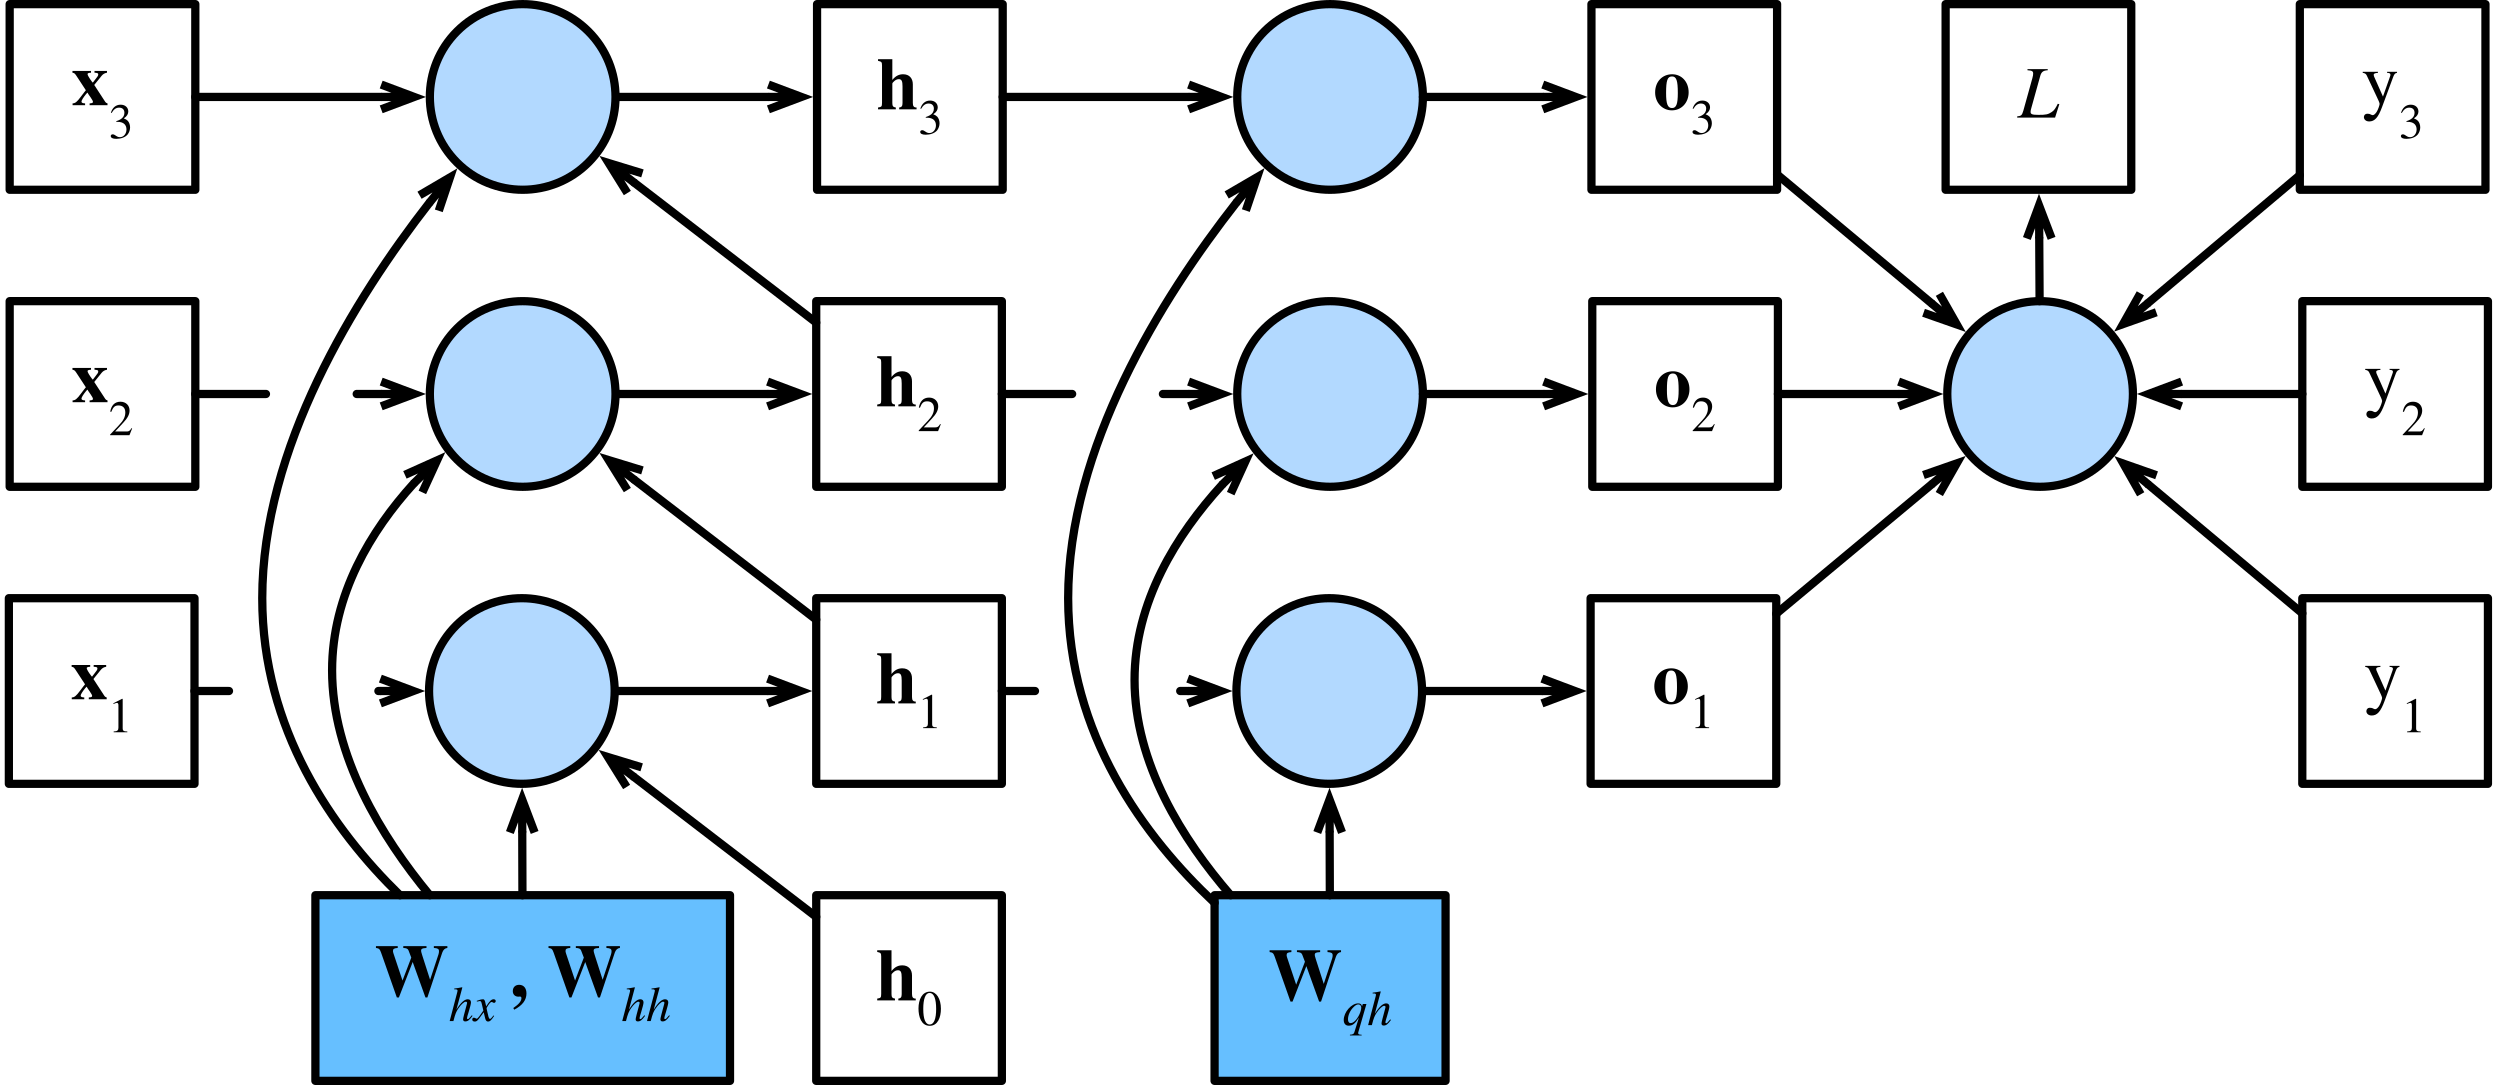 <?xml version="1.0" encoding="UTF-8"?>
<svg xmlns="http://www.w3.org/2000/svg" xmlns:xlink="http://www.w3.org/1999/xlink" width="303pt" height="132pt" viewBox="0 0 303 132" version="1.1" style="background-color:white">
<rect x="0" y="0" width="303" height="132" fill="#808080" stroke="none"/>
<rect width="303pt" height="132pt" fill="white"/>

<defs>
<g>
<symbol overflow="visible" id="glyph0-0">
<path style="stroke:none;" d=""/>
</symbol>
<symbol overflow="visible" id="glyph0-1">
<path style="stroke:none;" d="M 4.359 0 L 4.359 -0.219 C 4.219 -0.266 4.156 -0.297 4.094 -0.391 L 2.75 -2.453 L 3.656 -3.578 C 3.828 -3.781 4.016 -3.891 4.297 -3.938 L 4.297 -4.156 L 2.781 -4.156 L 2.781 -3.938 L 2.969 -3.922 C 3.172 -3.891 3.234 -3.859 3.234 -3.719 C 3.234 -3.578 3.141 -3.453 2.891 -3.141 L 2.578 -2.734 C 2.531 -2.781 2.5 -2.828 2.453 -2.875 C 2.156 -3.266 1.938 -3.641 1.938 -3.766 C 1.938 -3.875 2.062 -3.922 2.359 -3.938 L 2.359 -4.156 L 0.109 -4.156 L 0.109 -3.938 C 0.344 -3.891 0.391 -3.859 0.578 -3.578 L 1.734 -1.812 C 1.594 -1.641 1.672 -1.734 1.531 -1.562 L 1.141 -1.047 C 0.641 -0.375 0.453 -0.234 0.125 -0.219 L 0.125 0 L 1.641 0 L 1.641 -0.219 C 1.328 -0.234 1.203 -0.297 1.203 -0.438 C 1.203 -0.578 1.422 -0.938 1.766 -1.359 C 1.828 -1.422 1.875 -1.484 1.922 -1.531 C 2.031 -1.344 2.156 -1.156 2.297 -0.969 C 2.516 -0.656 2.594 -0.5 2.594 -0.391 C 2.594 -0.281 2.469 -0.234 2.188 -0.219 L 2.188 0 Z M 4.359 0 "/>
</symbol>
<symbol overflow="visible" id="glyph0-2">
<path style="stroke:none;" d="M 4.812 0 L 4.812 -0.219 C 4.484 -0.219 4.359 -0.375 4.359 -0.781 L 4.359 -3.031 C 4.359 -3.75 3.938 -4.25 3.188 -4.25 C 2.719 -4.25 2.312 -4.094 1.875 -3.562 L 1.875 -6.078 L 0.141 -6.078 L 0.141 -5.875 C 0.547 -5.781 0.625 -5.75 0.625 -5.312 L 0.625 -0.797 C 0.625 -0.297 0.547 -0.297 0.141 -0.219 L 0.141 0 L 2.297 0 L 2.297 -0.219 C 1.969 -0.266 1.875 -0.391 1.875 -0.766 L 1.875 -3.125 C 1.875 -3.172 1.938 -3.266 2.031 -3.344 C 2.219 -3.547 2.438 -3.656 2.656 -3.656 C 3 -3.656 3.109 -3.422 3.109 -2.781 L 3.109 -0.766 C 3.109 -0.391 3 -0.25 2.703 -0.219 L 2.703 0 Z M 4.812 0 "/>
</symbol>
<symbol overflow="visible" id="glyph0-3">
<path style="stroke:none;" d="M 4.281 -2.062 C 4.281 -3.344 3.422 -4.25 2.281 -4.25 C 1.094 -4.25 0.219 -3.359 0.219 -2.047 C 0.219 -0.781 1.125 0.125 2.25 0.125 C 3.406 0.125 4.281 -0.797 4.281 -2.062 Z M 2.969 -1.969 C 2.969 -0.625 2.781 -0.156 2.266 -0.156 C 1.734 -0.156 1.547 -0.656 1.547 -1.969 C 1.547 -3.5 1.703 -3.984 2.266 -3.984 C 2.797 -3.984 2.969 -3.5 2.969 -1.969 Z M 2.969 -1.969 "/>
</symbol>
<symbol overflow="visible" id="glyph0-4">
<path style="stroke:none;" d="M 8.828 -6.078 L 7.188 -6.078 L 7.188 -5.859 C 7.672 -5.828 7.812 -5.734 7.812 -5.469 C 7.812 -5.344 7.797 -5.219 7.75 -5.078 L 6.734 -2 L 5.766 -5.016 C 5.672 -5.328 5.641 -5.438 5.641 -5.531 C 5.641 -5.734 5.781 -5.828 6.172 -5.844 L 6.297 -5.859 L 6.297 -6.078 L 3.484 -6.078 L 3.484 -5.859 C 3.859 -5.844 4.047 -5.766 4.125 -5.547 L 4.453 -4.688 L 3.391 -1.906 L 2.297 -5.188 C 2.25 -5.344 2.234 -5.406 2.234 -5.484 C 2.234 -5.734 2.344 -5.828 2.812 -5.859 L 2.812 -6.078 L 0.172 -6.078 L 0.172 -5.859 C 0.547 -5.812 0.641 -5.719 0.797 -5.281 L 2.703 0.141 L 2.953 0.141 L 4.625 -4.156 L 6.172 0.141 L 6.406 0.141 L 8.203 -5.281 C 8.328 -5.641 8.531 -5.828 8.828 -5.859 Z M 8.828 -6.078 "/>
</symbol>
<symbol overflow="visible" id="glyph0-5">
<path style="stroke:none;" d="M 0.516 1.625 C 1.562 1.078 2 0.422 2 -0.344 C 2 -0.984 1.672 -1.391 1.109 -1.391 C 0.656 -1.391 0.344 -1.094 0.344 -0.625 C 0.344 -0.219 0.625 0.047 1.016 0.047 C 1.094 0.047 1.156 0.031 1.219 0.031 C 1.328 0.031 1.391 0.109 1.391 0.219 C 1.391 0.578 1.094 0.953 0.406 1.422 Z M 0.516 1.625 "/>
</symbol>
<symbol overflow="visible" id="glyph0-6">
<path style="stroke:none;" d=""/>
</symbol>
<symbol overflow="visible" id="glyph1-0">
<path style="stroke:none;" d=""/>
</symbol>
<symbol overflow="visible" id="glyph1-1">
<path style="stroke:none;" d="M 2.359 0 L 2.359 -0.094 C 1.906 -0.094 1.797 -0.203 1.797 -0.453 L 1.797 -4.031 L 1.734 -4.062 L 0.672 -3.516 L 0.672 -3.422 L 0.828 -3.484 C 0.938 -3.531 1.031 -3.562 1.094 -3.562 C 1.219 -3.562 1.281 -3.469 1.281 -3.266 L 1.281 -0.562 C 1.281 -0.234 1.156 -0.109 0.703 -0.094 L 0.703 0 Z M 2.359 0 "/>
</symbol>
<symbol overflow="visible" id="glyph1-2">
<path style="stroke:none;" d="M 2.844 -0.828 L 2.766 -0.859 C 2.562 -0.516 2.438 -0.453 2.188 -0.453 L 0.781 -0.453 L 1.766 -1.516 C 2.297 -2.078 2.531 -2.531 2.531 -3 C 2.531 -3.594 2.109 -4.062 1.422 -4.062 C 0.688 -4.062 0.312 -3.562 0.188 -2.859 L 0.312 -2.828 C 0.547 -3.422 0.75 -3.609 1.188 -3.609 C 1.703 -3.609 2.016 -3.312 2.016 -2.766 C 2.016 -2.25 1.812 -1.797 1.234 -1.203 L 0.172 -0.078 L 0.172 0 L 2.516 0 Z M 2.844 -0.828 "/>
</symbol>
<symbol overflow="visible" id="glyph1-3">
<path style="stroke:none;" d="M 0.359 -3.062 C 0.609 -3.5 0.891 -3.703 1.266 -3.703 C 1.656 -3.703 1.906 -3.484 1.906 -3.078 C 1.906 -2.719 1.719 -2.453 1.422 -2.281 C 1.297 -2.203 1.141 -2.141 0.922 -2.062 L 0.922 -1.984 C 1.266 -1.984 1.391 -1.969 1.531 -1.922 C 1.938 -1.797 2.156 -1.5 2.156 -1.047 C 2.156 -0.547 1.812 -0.125 1.375 -0.125 C 1.203 -0.125 1.078 -0.156 0.859 -0.312 C 0.688 -0.438 0.594 -0.469 0.484 -0.469 C 0.359 -0.469 0.25 -0.391 0.25 -0.266 C 0.25 -0.047 0.484 0.078 0.922 0.078 C 1.453 0.078 2.016 -0.094 2.312 -0.469 C 2.484 -0.703 2.594 -1 2.594 -1.312 C 2.594 -1.625 2.484 -1.906 2.328 -2.094 C 2.203 -2.219 2.094 -2.297 1.828 -2.406 C 2.219 -2.641 2.375 -2.953 2.375 -3.234 C 2.375 -3.719 2 -4.062 1.453 -4.062 C 0.828 -4.062 0.438 -3.656 0.266 -3.078 Z M 0.359 -3.062 "/>
</symbol>
<symbol overflow="visible" id="glyph1-4">
<path style="stroke:none;" d="M 2.859 -1.984 C 2.859 -3.203 2.312 -4.062 1.531 -4.062 C 0.562 -4.062 0.141 -3.078 0.141 -2.016 C 0.141 -1.031 0.469 0.078 1.5 0.078 C 2.484 0.078 2.859 -0.953 2.859 -1.984 Z M 2.281 -1.953 C 2.281 -0.766 2.016 -0.078 1.5 -0.078 C 0.984 -0.078 0.719 -0.75 0.719 -1.969 C 0.719 -3.188 0.984 -3.906 1.484 -3.906 C 2.016 -3.906 2.281 -3.203 2.281 -1.953 Z M 2.281 -1.953 "/>
</symbol>
<symbol overflow="visible" id="glyph2-0">
<path style="stroke:none;" d=""/>
</symbol>
<symbol overflow="visible" id="glyph2-1">
<path style="stroke:none;" d="M 4.281 -4.047 L 3.078 -4.047 L 3.078 -3.922 C 3.359 -3.922 3.484 -3.844 3.484 -3.703 C 3.484 -3.656 3.484 -3.594 3.453 -3.531 L 2.578 -1.047 L 1.578 -3.297 C 1.516 -3.422 1.453 -3.578 1.453 -3.672 C 1.453 -3.828 1.578 -3.891 1.969 -3.922 L 1.969 -4.047 L 0.125 -4.047 L 0.125 -3.922 C 0.359 -3.891 0.516 -3.812 0.609 -3.609 L 1.797 -1.078 C 1.969 -0.719 2.172 -0.297 2.172 -0.156 C 2.172 -0.016 1.984 0.547 1.812 0.812 C 1.672 1.031 1.484 1.203 1.359 1.203 C 1.312 1.203 1.219 1.203 1.125 1.141 C 0.969 1.047 0.812 1.031 0.656 1.031 C 0.438 1.031 0.266 1.219 0.266 1.438 C 0.266 1.734 0.516 1.969 0.906 1.969 C 1.578 1.969 2 1.5 2.469 0.219 L 3.828 -3.453 C 3.953 -3.781 4.062 -3.891 4.281 -3.922 Z M 4.281 -4.047 "/>
</symbol>
<symbol overflow="visible" id="glyph3-0">
<path style="stroke:none;" d=""/>
</symbol>
<symbol overflow="visible" id="glyph3-1">
<path style="stroke:none;" d="M 2.906 -2.562 L 2.469 -2.562 L 2.375 -2.281 C 2.312 -2.547 2.156 -2.641 1.906 -2.641 C 1.094 -2.641 0.156 -1.578 0.156 -0.625 C 0.156 -0.203 0.375 0.062 0.75 0.062 C 1.219 0.062 1.516 -0.156 2 -0.922 L 1.453 0.828 C 1.391 1.047 1.297 1.141 0.906 1.156 L 0.906 1.25 L 2.328 1.25 L 2.328 1.156 L 2.25 1.156 C 2.016 1.156 1.906 1.094 1.906 0.969 C 1.906 0.953 1.906 0.938 1.906 0.906 Z M 2.281 -2.156 C 2.281 -1.656 1.891 -0.828 1.469 -0.469 C 1.312 -0.328 1.141 -0.25 0.984 -0.25 C 0.766 -0.25 0.672 -0.438 0.672 -0.719 C 0.672 -1.219 0.953 -1.828 1.375 -2.219 C 1.562 -2.406 1.75 -2.516 1.922 -2.516 C 2.125 -2.516 2.281 -2.359 2.281 -2.156 Z M 2.281 -2.156 "/>
</symbol>
<symbol overflow="visible" id="glyph3-2">
<path style="stroke:none;" d="M 2.797 -0.703 C 2.469 -0.297 2.391 -0.234 2.297 -0.234 C 2.25 -0.234 2.203 -0.281 2.203 -0.344 C 2.203 -0.406 2.297 -0.781 2.406 -1.094 C 2.578 -1.656 2.688 -2.094 2.688 -2.25 C 2.688 -2.469 2.578 -2.641 2.297 -2.641 C 1.922 -2.641 1.453 -2.25 0.922 -1.375 L 1.641 -4.062 L 1.609 -4.094 C 1.25 -4.016 1.016 -3.984 0.656 -3.938 L 0.656 -3.844 L 0.828 -3.844 C 0.938 -3.844 1.062 -3.797 1.062 -3.703 C 1.062 -3.609 1.031 -3.516 0.984 -3.328 L 0.109 0 L 0.562 0 C 0.797 -0.922 0.906 -1.141 1.141 -1.5 C 1.453 -1.969 1.844 -2.344 2.047 -2.344 C 2.188 -2.344 2.219 -2.281 2.219 -2.188 C 2.219 -2.172 2.203 -2.094 2.172 -1.984 L 1.844 -0.75 C 1.766 -0.453 1.734 -0.266 1.734 -0.203 C 1.734 -0.047 1.828 0.047 1.984 0.047 C 2.297 0.047 2.5 -0.109 2.875 -0.625 Z M 2.797 -0.703 "/>
</symbol>
<symbol overflow="visible" id="glyph3-3">
<path style="stroke:none;" d="M 1.453 -2.125 C 1.375 -2.531 1.297 -2.641 1.156 -2.641 C 1.016 -2.641 0.812 -2.609 0.453 -2.469 L 0.391 -2.453 L 0.406 -2.359 L 0.516 -2.375 C 0.625 -2.406 0.703 -2.422 0.75 -2.422 C 0.891 -2.422 0.938 -2.375 1.016 -2.016 L 1.188 -1.266 L 0.703 -0.578 C 0.562 -0.391 0.453 -0.281 0.391 -0.281 C 0.359 -0.281 0.297 -0.297 0.234 -0.344 C 0.156 -0.375 0.094 -0.406 0.047 -0.406 C -0.078 -0.406 -0.156 -0.312 -0.156 -0.188 C -0.156 -0.031 -0.047 0.062 0.141 0.062 C 0.328 0.062 0.438 0.016 0.703 -0.344 L 1.234 -1.062 L 1.406 -0.344 C 1.484 -0.047 1.578 0.062 1.766 0.062 C 1.984 0.062 2.141 -0.078 2.5 -0.625 L 2.406 -0.672 C 2.359 -0.609 2.328 -0.578 2.281 -0.5 C 2.141 -0.328 2.078 -0.266 2 -0.266 C 1.906 -0.266 1.859 -0.344 1.812 -0.516 L 1.625 -1.312 C 1.594 -1.453 1.578 -1.547 1.578 -1.578 C 1.844 -2.047 2.062 -2.312 2.172 -2.312 C 2.312 -2.312 2.359 -2.203 2.484 -2.203 C 2.594 -2.203 2.688 -2.297 2.688 -2.422 C 2.688 -2.562 2.578 -2.641 2.438 -2.641 C 2.172 -2.641 1.953 -2.438 1.531 -1.781 Z M 1.453 -2.125 "/>
</symbol>
<symbol overflow="visible" id="glyph4-0">
<path style="stroke:none;" d=""/>
</symbol>
<symbol overflow="visible" id="glyph4-1">
<path style="stroke:none;" d=""/>
</symbol>
<symbol overflow="visible" id="glyph5-0">
<path style="stroke:none;" d=""/>
</symbol>
<symbol overflow="visible" id="glyph5-1">
<path style="stroke:none;" d="M 5.031 -1.625 L 4.844 -1.672 C 4.594 -1.156 4.406 -0.859 4.109 -0.672 C 3.672 -0.375 3.391 -0.328 2.5 -0.328 C 1.75 -0.328 1.547 -0.406 1.547 -0.688 C 1.547 -0.812 1.578 -0.969 1.641 -1.172 L 2.719 -5.047 C 2.859 -5.547 3.094 -5.703 3.625 -5.734 L 3.625 -5.875 L 1.172 -5.875 L 1.172 -5.734 C 1.734 -5.703 1.859 -5.609 1.859 -5.344 C 1.859 -5.219 1.844 -5.031 1.766 -4.781 L 0.672 -0.844 C 0.5 -0.281 0.438 -0.203 -0.078 -0.141 L -0.078 0 L 4.516 0 Z M 5.031 -1.625 "/>
</symbol>
</g>
</defs>
<g id="surface1">
<path style="fill:none;stroke-width:1;stroke-linecap:round;stroke-linejoin:round;stroke:rgb(0%,0%,0%);stroke-opacity:1;stroke-miterlimit:10;" d="M 8.074 246.5 L 30.574 246.5 L 30.574 269 L 8.074 269 Z M 8.074 246.5 " transform="matrix(1,0,0,1,-7,-174)"/>
<g style="fill:rgb(0%,0%,0%);fill-opacity:1;">
  <use xlink:href="#glyph0-1" x="8.572" y="84.75"/>
</g>
<g style="fill:rgb(0%,0%,0%);fill-opacity:1;">
  <use xlink:href="#glyph1-1" x="13.072" y="88.75"/>
</g>
<path style="fill-rule:nonzero;fill:rgb(69.804%,85.098%,100%);fill-opacity:1;stroke-width:1;stroke-linecap:round;stroke-linejoin:round;stroke:rgb(0%,0%,0%);stroke-opacity:1;stroke-miterlimit:10;" d="M 262.215 213.797 C 266.609 218.188 266.609 225.312 262.215 229.703 C 257.82 234.098 250.699 234.098 246.305 229.703 C 241.914 225.312 241.914 218.188 246.305 213.797 C 250.699 209.402 257.82 209.402 262.215 213.797 " transform="matrix(1,0,0,1,-7,-174)"/>
<path style="fill:none;stroke-width:1;stroke-linecap:round;stroke-linejoin:round;stroke:rgb(0%,0%,0%);stroke-opacity:1;stroke-miterlimit:10;" d="M 105.926 246.5 L 128.426 246.5 L 128.426 269 L 105.926 269 Z M 105.926 246.5 " transform="matrix(1,0,0,1,-7,-174)"/>
<g style="fill:rgb(0%,0%,0%);fill-opacity:1;">
  <use xlink:href="#glyph0-2" x="106.176" y="85.25"/>
</g>
<g style="fill:rgb(0%,0%,0%);fill-opacity:1;">
  <use xlink:href="#glyph1-1" x="111.18" y="88.25"/>
</g>
<path style="fill:none;stroke-width:1;stroke-linecap:round;stroke-linejoin:round;stroke:rgb(0%,0%,0%);stroke-opacity:1;stroke-miterlimit:10;" d="M 128.426 257.75 L 132.441 257.75 M 150.043 257.75 L 150.957 257.75 " transform="matrix(1,0,0,1,-7,-174)"/>
<path style="fill:none;stroke-width:1;stroke-linecap:butt;stroke-linejoin:miter;stroke:rgb(0%,0%,0%);stroke-opacity:1;stroke-miterlimit:10;" d="M 154.957 257.75 L 150.957 257.75 M 150.957 256.25 L 154.957 257.75 L 150.957 259.25 " transform="matrix(1,0,0,1,-7,-174)"/>
<path style="fill:none;stroke-width:1;stroke-linecap:round;stroke-linejoin:round;stroke:rgb(0%,0%,0%);stroke-opacity:1;stroke-miterlimit:10;" d="M 128.426 221.75 L 136.945 221.75 M 147.945 221.75 L 151.055 221.75 " transform="matrix(1,0,0,1,-7,-174)"/>
<path style="fill:none;stroke-width:1;stroke-linecap:butt;stroke-linejoin:miter;stroke:rgb(0%,0%,0%);stroke-opacity:1;stroke-miterlimit:10;" d="M 155.055 221.75 L 151.055 221.75 M 151.055 220.25 L 155.055 221.75 L 151.055 223.25 " transform="matrix(1,0,0,1,-7,-174)"/>
<path style="fill:none;stroke-width:1;stroke-linecap:round;stroke-linejoin:round;stroke:rgb(0%,0%,0%);stroke-opacity:1;stroke-miterlimit:10;" d="M 8.172 210.5 L 30.672 210.5 L 30.672 233 L 8.172 233 Z M 8.172 210.5 " transform="matrix(1,0,0,1,-7,-174)"/>
<g style="fill:rgb(0%,0%,0%);fill-opacity:1;">
  <use xlink:href="#glyph0-1" x="8.672" y="48.75"/>
</g>
<g style="fill:rgb(0%,0%,0%);fill-opacity:1;">
  <use xlink:href="#glyph1-2" x="13.172" y="52.75"/>
</g>
<path style="fill:none;stroke-width:1;stroke-linecap:round;stroke-linejoin:round;stroke:rgb(0%,0%,0%);stroke-opacity:1;stroke-miterlimit:10;" d="M 8.172 174.5 L 30.672 174.5 L 30.672 197 L 8.172 197 Z M 8.172 174.5 " transform="matrix(1,0,0,1,-7,-174)"/>
<g style="fill:rgb(0%,0%,0%);fill-opacity:1;">
  <use xlink:href="#glyph0-1" x="8.672" y="12.75"/>
</g>
<g style="fill:rgb(0%,0%,0%);fill-opacity:1;">
  <use xlink:href="#glyph1-3" x="13.172" y="16.75"/>
</g>
<path style="fill:none;stroke-width:1;stroke-linecap:round;stroke-linejoin:round;stroke:rgb(0%,0%,0%);stroke-opacity:1;stroke-miterlimit:10;" d="M 105.926 210.5 L 128.426 210.5 L 128.426 233 L 105.926 233 Z M 105.926 210.5 " transform="matrix(1,0,0,1,-7,-174)"/>
<g style="fill:rgb(0%,0%,0%);fill-opacity:1;">
  <use xlink:href="#glyph0-2" x="106.176" y="49.25"/>
</g>
<g style="fill:rgb(0%,0%,0%);fill-opacity:1;">
  <use xlink:href="#glyph1-2" x="111.18" y="52.25"/>
</g>
<path style="fill:none;stroke-width:1;stroke-linecap:round;stroke-linejoin:round;stroke:rgb(0%,0%,0%);stroke-opacity:1;stroke-miterlimit:10;" d="M 106.027 174.5 L 128.527 174.5 L 128.527 197 L 106.027 197 Z M 106.027 174.5 " transform="matrix(1,0,0,1,-7,-174)"/>
<g style="fill:rgb(0%,0%,0%);fill-opacity:1;">
  <use xlink:href="#glyph0-2" x="106.276" y="13.25"/>
</g>
<g style="fill:rgb(0%,0%,0%);fill-opacity:1;">
  <use xlink:href="#glyph1-3" x="111.28" y="16.25"/>
</g>
<path style="fill:none;stroke-width:1;stroke-linecap:round;stroke-linejoin:round;stroke:rgb(0%,0%,0%);stroke-opacity:1;stroke-miterlimit:10;" d="M 199.781 246.5 L 222.281 246.5 L 222.281 269 L 199.781 269 Z M 199.781 246.5 " transform="matrix(1,0,0,1,-7,-174)"/>
<g style="fill:rgb(0%,0%,0%);fill-opacity:1;">
  <use xlink:href="#glyph0-3" x="200.283" y="85.25"/>
</g>
<g style="fill:rgb(0%,0%,0%);fill-opacity:1;">
  <use xlink:href="#glyph1-1" x="204.783" y="88.25"/>
</g>
<path style="fill:none;stroke-width:1;stroke-linecap:round;stroke-linejoin:round;stroke:rgb(0%,0%,0%);stroke-opacity:1;stroke-miterlimit:10;" d="M 199.984 210.5 L 222.484 210.5 L 222.484 233 L 199.984 233 Z M 199.984 210.5 " transform="matrix(1,0,0,1,-7,-174)"/>
<g style="fill:rgb(0%,0%,0%);fill-opacity:1;">
  <use xlink:href="#glyph0-3" x="200.483" y="49.25"/>
</g>
<g style="fill:rgb(0%,0%,0%);fill-opacity:1;">
  <use xlink:href="#glyph1-2" x="204.983" y="52.25"/>
</g>
<path style="fill:none;stroke-width:1;stroke-linecap:round;stroke-linejoin:round;stroke:rgb(0%,0%,0%);stroke-opacity:1;stroke-miterlimit:10;" d="M 199.883 174.5 L 222.383 174.5 L 222.383 197 L 199.883 197 Z M 199.883 174.5 " transform="matrix(1,0,0,1,-7,-174)"/>
<g style="fill:rgb(0%,0%,0%);fill-opacity:1;">
  <use xlink:href="#glyph0-3" x="200.383" y="13.25"/>
</g>
<g style="fill:rgb(0%,0%,0%);fill-opacity:1;">
  <use xlink:href="#glyph1-3" x="204.883" y="16.25"/>
</g>
<path style="fill:none;stroke-width:1;stroke-linecap:round;stroke-linejoin:round;stroke:rgb(0%,0%,0%);stroke-opacity:1;stroke-miterlimit:10;" d="M 286.039 246.5 L 308.539 246.5 L 308.539 269 L 286.039 269 Z M 286.039 246.5 " transform="matrix(1,0,0,1,-7,-174)"/>
<g style="fill:rgb(0%,0%,0%);fill-opacity:1;">
  <use xlink:href="#glyph2-1" x="286.538" y="84.75"/>
</g>
<g style="fill:rgb(0%,0%,0%);fill-opacity:1;">
  <use xlink:href="#glyph1-1" x="291.038" y="88.75"/>
</g>
<path style="fill:none;stroke-width:1;stroke-linecap:round;stroke-linejoin:round;stroke:rgb(0%,0%,0%);stroke-opacity:1;stroke-miterlimit:10;" d="M 286.039 210.5 L 308.539 210.5 L 308.539 233 L 286.039 233 Z M 286.039 210.5 " transform="matrix(1,0,0,1,-7,-174)"/>
<g style="fill:rgb(0%,0%,0%);fill-opacity:1;">
  <use xlink:href="#glyph2-1" x="286.538" y="48.75"/>
</g>
<g style="fill:rgb(0%,0%,0%);fill-opacity:1;">
  <use xlink:href="#glyph1-2" x="291.038" y="52.75"/>
</g>
<path style="fill:none;stroke-width:1;stroke-linecap:round;stroke-linejoin:round;stroke:rgb(0%,0%,0%);stroke-opacity:1;stroke-miterlimit:10;" d="M 285.738 174.5 L 308.238 174.5 L 308.238 197 L 285.738 197 Z M 285.738 174.5 " transform="matrix(1,0,0,1,-7,-174)"/>
<g style="fill:rgb(0%,0%,0%);fill-opacity:1;">
  <use xlink:href="#glyph2-1" x="286.238" y="12.75"/>
</g>
<g style="fill:rgb(0%,0%,0%);fill-opacity:1;">
  <use xlink:href="#glyph1-3" x="290.738" y="16.75"/>
</g>
<path style="fill:none;stroke-width:1;stroke-linecap:round;stroke-linejoin:round;stroke:rgb(0%,0%,0%);stroke-opacity:1;stroke-miterlimit:10;" d="M 105.926 282.5 L 128.426 282.5 L 128.426 305 L 105.926 305 Z M 105.926 282.5 " transform="matrix(1,0,0,1,-7,-174)"/>
<g style="fill:rgb(0%,0%,0%);fill-opacity:1;">
  <use xlink:href="#glyph0-2" x="106.176" y="121.25"/>
</g>
<g style="fill:rgb(0%,0%,0%);fill-opacity:1;">
  <use xlink:href="#glyph1-4" x="111.18" y="124.25"/>
</g>
<path style="fill-rule:nonzero;fill:rgb(39.999%,74.902%,100%);fill-opacity:1;stroke-width:1;stroke-linecap:round;stroke-linejoin:round;stroke:rgb(0%,0%,0%);stroke-opacity:1;stroke-miterlimit:10;" d="M 154.207 282.5 L 182.203 282.5 L 182.203 305 L 154.207 305 Z M 154.207 282.5 " transform="matrix(1,0,0,1,-7,-174)"/>
<g style="fill:rgb(0%,0%,0%);fill-opacity:1;">
  <use xlink:href="#glyph0-4" x="153.705" y="121.25"/>
</g>
<g style="fill:rgb(0%,0%,0%);fill-opacity:1;">
  <use xlink:href="#glyph3-1" x="162.705" y="124.25"/>
  <use xlink:href="#glyph3-2" x="165.705" y="124.25"/>
</g>
<path style="fill-rule:nonzero;fill:rgb(39.999%,74.902%,100%);fill-opacity:1;stroke-width:1;stroke-linecap:round;stroke-linejoin:round;stroke:rgb(0%,0%,0%);stroke-opacity:1;stroke-miterlimit:10;" d="M 45.227 282.5 L 95.477 282.5 L 95.477 305 L 45.227 305 Z M 45.227 282.5 " transform="matrix(1,0,0,1,-7,-174)"/>
<g style="fill:rgb(0%,0%,0%);fill-opacity:1;">
  <use xlink:href="#glyph0-4" x="45.393" y="120.75"/>
</g>
<g style="fill:rgb(0%,0%,0%);fill-opacity:1;">
  <use xlink:href="#glyph3-2" x="54.393" y="123.75"/>
  <use xlink:href="#glyph3-3" x="57.393" y="123.75"/>
</g>
<g style="fill:rgb(0%,0%,0%);fill-opacity:1;">
  <use xlink:href="#glyph4-1" x="60.057" y="124.75"/>
</g>
<g style="fill:rgb(0%,0%,0%);fill-opacity:1;">
  <use xlink:href="#glyph0-5" x="61.807" y="120.75"/>
  <use xlink:href="#glyph0-6" x="64.057" y="120.75"/>
  <use xlink:href="#glyph0-4" x="66.307" y="120.75"/>
</g>
<g style="fill:rgb(0%,0%,0%);fill-opacity:1;">
  <use xlink:href="#glyph3-2" x="75.307" y="123.75"/>
  <use xlink:href="#glyph3-2" x="78.307" y="123.75"/>
</g>
<path style="fill:none;stroke-width:1;stroke-linecap:round;stroke-linejoin:round;stroke:rgb(0%,0%,0%);stroke-opacity:1;stroke-miterlimit:10;" d="M 30.574 257.75 L 34.754 257.75 M 52.863 257.75 L 53.102 257.75 " transform="matrix(1,0,0,1,-7,-174)"/>
<path style="fill:none;stroke-width:1;stroke-linecap:butt;stroke-linejoin:miter;stroke:rgb(0%,0%,0%);stroke-opacity:1;stroke-miterlimit:10;" d="M 57.102 257.75 L 53.102 257.75 M 53.102 256.25 L 57.102 257.75 L 53.102 259.25 " transform="matrix(1,0,0,1,-7,-174)"/>
<path style="fill:none;stroke-width:1;stroke-linecap:round;stroke-linejoin:round;stroke:rgb(0%,0%,0%);stroke-opacity:1;stroke-miterlimit:10;" d="M 30.672 221.75 L 39.234 221.75 M 50.234 221.75 L 53.199 221.75 " transform="matrix(1,0,0,1,-7,-174)"/>
<path style="fill:none;stroke-width:1;stroke-linecap:butt;stroke-linejoin:miter;stroke:rgb(0%,0%,0%);stroke-opacity:1;stroke-miterlimit:10;" d="M 57.199 221.75 L 53.199 221.75 M 53.199 220.25 L 57.199 221.75 L 53.199 223.25 " transform="matrix(1,0,0,1,-7,-174)"/>
<path style="fill:none;stroke-width:1;stroke-linecap:round;stroke-linejoin:round;stroke:rgb(0%,0%,0%);stroke-opacity:1;stroke-miterlimit:10;" d="M 30.672 185.75 L 53.199 185.75 " transform="matrix(1,0,0,1,-7,-174)"/>
<path style="fill:none;stroke-width:1;stroke-linecap:butt;stroke-linejoin:miter;stroke:rgb(0%,0%,0%);stroke-opacity:1;stroke-miterlimit:10;" d="M 57.199 185.75 L 53.199 185.75 M 53.199 184.25 L 57.199 185.75 L 53.199 187.25 " transform="matrix(1,0,0,1,-7,-174)"/>
<path style="fill:none;stroke-width:1;stroke-linecap:round;stroke-linejoin:round;stroke:rgb(0%,0%,0%);stroke-opacity:1;stroke-miterlimit:10;" d="M 128.527 185.75 L 151.055 185.75 " transform="matrix(1,0,0,1,-7,-174)"/>
<path style="fill:none;stroke-width:1;stroke-linecap:butt;stroke-linejoin:miter;stroke:rgb(0%,0%,0%);stroke-opacity:1;stroke-miterlimit:10;" d="M 155.055 185.75 L 151.055 185.75 M 151.055 184.25 L 155.055 185.75 L 151.055 187.25 " transform="matrix(1,0,0,1,-7,-174)"/>
<path style="fill:none;stroke-width:1;stroke-linecap:round;stroke-linejoin:round;stroke:rgb(0%,0%,0%);stroke-opacity:1;stroke-miterlimit:10;" d="M 286.039 248.336 L 267.414 232.754 " transform="matrix(1,0,0,1,-7,-174)"/>
<path style="fill:none;stroke-width:1;stroke-linecap:butt;stroke-linejoin:miter;stroke:rgb(0%,0%,0%);stroke-opacity:1;stroke-miterlimit:10;" d="M 264.348 230.188 L 267.414 232.754 M 266.453 233.906 L 264.348 230.188 L 268.379 231.605 " transform="matrix(1,0,0,1,-7,-174)"/>
<path style="fill:none;stroke-width:1;stroke-linecap:round;stroke-linejoin:round;stroke:rgb(0%,0%,0%);stroke-opacity:1;stroke-miterlimit:10;" d="M 286.039 221.75 L 271.41 221.75 " transform="matrix(1,0,0,1,-7,-174)"/>
<path style="fill:none;stroke-width:1;stroke-linecap:butt;stroke-linejoin:miter;stroke:rgb(0%,0%,0%);stroke-opacity:1;stroke-miterlimit:10;" d="M 267.41 221.75 L 271.41 221.75 M 271.41 223.25 L 267.41 221.75 L 271.41 220.25 " transform="matrix(1,0,0,1,-7,-174)"/>
<path style="fill:none;stroke-width:1;stroke-linecap:round;stroke-linejoin:round;stroke:rgb(0%,0%,0%);stroke-opacity:1;stroke-miterlimit:10;" d="M 285.738 195.23 L 267.375 210.699 " transform="matrix(1,0,0,1,-7,-174)"/>
<path style="fill:none;stroke-width:1;stroke-linecap:butt;stroke-linejoin:miter;stroke:rgb(0%,0%,0%);stroke-opacity:1;stroke-miterlimit:10;" d="M 264.316 213.277 L 267.375 210.699 M 268.344 211.848 L 264.316 213.277 L 266.41 209.551 " transform="matrix(1,0,0,1,-7,-174)"/>
<path style="fill:none;stroke-width:1;stroke-linecap:round;stroke-linejoin:round;stroke:rgb(0%,0%,0%);stroke-opacity:1;stroke-miterlimit:10;" d="M 222.281 248.383 L 241.082 232.727 " transform="matrix(1,0,0,1,-7,-174)"/>
<path style="fill:none;stroke-width:1;stroke-linecap:butt;stroke-linejoin:miter;stroke:rgb(0%,0%,0%);stroke-opacity:1;stroke-miterlimit:10;" d="M 244.156 230.164 L 241.082 232.727 M 240.121 231.574 L 244.156 230.164 L 242.043 233.879 " transform="matrix(1,0,0,1,-7,-174)"/>
<path style="fill:none;stroke-width:1;stroke-linecap:round;stroke-linejoin:round;stroke:rgb(0%,0%,0%);stroke-opacity:1;stroke-miterlimit:10;" d="M 222.484 221.75 L 237.109 221.75 " transform="matrix(1,0,0,1,-7,-174)"/>
<path style="fill:none;stroke-width:1;stroke-linecap:butt;stroke-linejoin:miter;stroke:rgb(0%,0%,0%);stroke-opacity:1;stroke-miterlimit:10;" d="M 241.109 221.75 L 237.109 221.75 M 237.109 220.25 L 241.109 221.75 L 237.109 223.25 " transform="matrix(1,0,0,1,-7,-174)"/>
<path style="fill:none;stroke-width:1;stroke-linecap:round;stroke-linejoin:round;stroke:rgb(0%,0%,0%);stroke-opacity:1;stroke-miterlimit:10;" d="M 222.383 195.141 L 241.094 210.758 " transform="matrix(1,0,0,1,-7,-174)"/>
<path style="fill:none;stroke-width:1;stroke-linecap:butt;stroke-linejoin:miter;stroke:rgb(0%,0%,0%);stroke-opacity:1;stroke-miterlimit:10;" d="M 244.164 213.324 L 241.094 210.758 M 242.055 209.609 L 244.164 213.324 L 240.133 211.91 " transform="matrix(1,0,0,1,-7,-174)"/>
<path style="fill:none;stroke-width:1;stroke-linecap:round;stroke-linejoin:round;stroke:rgb(0%,0%,0%);stroke-opacity:1;stroke-miterlimit:10;" d="M 105.926 285.121 L 83.859 268.188 " transform="matrix(1,0,0,1,-7,-174)"/>
<path style="fill:none;stroke-width:1;stroke-linecap:butt;stroke-linejoin:miter;stroke:rgb(0%,0%,0%);stroke-opacity:1;stroke-miterlimit:10;" d="M 80.684 265.754 L 83.859 268.188 M 82.945 269.379 L 80.684 265.754 L 84.77 267 " transform="matrix(1,0,0,1,-7,-174)"/>
<path style="fill:none;stroke-width:1;stroke-linecap:round;stroke-linejoin:round;stroke:rgb(0%,0%,0%);stroke-opacity:1;stroke-miterlimit:10;" d="M 81.5 257.75 L 100.027 257.75 " transform="matrix(1,0,0,1,-7,-174)"/>
<path style="fill:none;stroke-width:1;stroke-linecap:butt;stroke-linejoin:miter;stroke:rgb(0%,0%,0%);stroke-opacity:1;stroke-miterlimit:10;" d="M 104.027 257.75 L 100.027 257.75 M 100.027 256.25 L 104.027 257.75 L 100.027 259.25 " transform="matrix(1,0,0,1,-7,-174)"/>
<path style="fill:none;stroke-width:1;stroke-linecap:round;stroke-linejoin:round;stroke:rgb(0%,0%,0%);stroke-opacity:1;stroke-miterlimit:10;" d="M 105.926 213.102 L 83.949 196.203 " transform="matrix(1,0,0,1,-7,-174)"/>
<path style="fill:none;stroke-width:1;stroke-linecap:butt;stroke-linejoin:miter;stroke:rgb(0%,0%,0%);stroke-opacity:1;stroke-miterlimit:10;" d="M 80.777 193.766 L 83.949 196.203 M 83.035 197.395 L 80.777 193.766 L 84.863 195.016 " transform="matrix(1,0,0,1,-7,-174)"/>
<path style="fill:none;stroke-width:1;stroke-linecap:round;stroke-linejoin:round;stroke:rgb(0%,0%,0%);stroke-opacity:1;stroke-miterlimit:10;" d="M 55.473 282.5 C 47.293 274.512 38.785 262.383 38.785 246.5 C 38.785 228.293 49.961 210.242 59.016 198.609 " transform="matrix(1,0,0,1,-7,-174)"/>
<path style="fill:none;stroke-width:1;stroke-linecap:butt;stroke-linejoin:miter;stroke:rgb(0%,0%,0%);stroke-opacity:1;stroke-miterlimit:10;" d="M 61.535 195.504 L 59.016 198.609 M 57.848 197.664 L 61.535 195.504 L 60.18 199.555 " transform="matrix(1,0,0,1,-7,-174)"/>
<path style="fill:none;stroke-width:1;stroke-linecap:round;stroke-linejoin:round;stroke:rgb(0%,0%,0%);stroke-opacity:1;stroke-miterlimit:10;" d="M 81.602 185.75 L 100.129 185.75 " transform="matrix(1,0,0,1,-7,-174)"/>
<path style="fill:none;stroke-width:1;stroke-linecap:butt;stroke-linejoin:miter;stroke:rgb(0%,0%,0%);stroke-opacity:1;stroke-miterlimit:10;" d="M 104.129 185.75 L 100.129 185.75 M 100.129 184.25 L 104.129 185.75 L 100.129 187.25 " transform="matrix(1,0,0,1,-7,-174)"/>
<path style="fill:none;stroke-width:1;stroke-linecap:round;stroke-linejoin:round;stroke:rgb(0%,0%,0%);stroke-opacity:1;stroke-miterlimit:10;" d="M 70.32 282.5 L 70.297 274.898 " transform="matrix(1,0,0,1,-7,-174)"/>
<path style="fill:none;stroke-width:1;stroke-linecap:butt;stroke-linejoin:miter;stroke:rgb(0%,0%,0%);stroke-opacity:1;stroke-miterlimit:10;" d="M 70.285 270.898 L 70.297 274.898 M 68.797 274.902 L 70.285 270.898 L 71.797 274.895 " transform="matrix(1,0,0,1,-7,-174)"/>
<path style="fill:none;stroke-width:1;stroke-linecap:round;stroke-linejoin:round;stroke:rgb(0%,0%,0%);stroke-opacity:1;stroke-miterlimit:10;" d="M 154.207 283.418 C 145.699 275.453 136.461 263.004 136.461 246.5 C 136.461 228.277 147.723 210.211 156.832 198.578 " transform="matrix(1,0,0,1,-7,-174)"/>
<path style="fill:none;stroke-width:1;stroke-linecap:butt;stroke-linejoin:miter;stroke:rgb(0%,0%,0%);stroke-opacity:1;stroke-miterlimit:10;" d="M 159.363 195.477 L 156.832 198.578 M 155.672 197.629 L 159.363 195.477 L 157.996 199.523 " transform="matrix(1,0,0,1,-7,-174)"/>
<path style="fill:none;stroke-width:1;stroke-linecap:round;stroke-linejoin:round;stroke:rgb(0%,0%,0%);stroke-opacity:1;stroke-miterlimit:10;" d="M 168.176 282.5 L 168.152 274.898 " transform="matrix(1,0,0,1,-7,-174)"/>
<path style="fill:none;stroke-width:1;stroke-linecap:butt;stroke-linejoin:miter;stroke:rgb(0%,0%,0%);stroke-opacity:1;stroke-miterlimit:10;" d="M 168.141 270.898 L 168.152 274.898 M 166.652 274.902 L 168.141 270.898 L 169.652 274.895 " transform="matrix(1,0,0,1,-7,-174)"/>
<path style="fill-rule:nonzero;fill:rgb(69.804%,85.098%,100%);fill-opacity:1;stroke-width:1;stroke-linecap:round;stroke-linejoin:round;stroke:rgb(0%,0%,0%);stroke-opacity:1;stroke-miterlimit:10;" d="M 78.203 249.797 C 82.598 254.188 82.598 261.312 78.203 265.703 C 73.812 270.098 66.688 270.098 62.297 265.703 C 57.902 261.312 57.902 254.188 62.297 249.797 C 66.688 245.402 73.812 245.402 78.203 249.797 " transform="matrix(1,0,0,1,-7,-174)"/>
<path style="fill:none;stroke-width:1;stroke-linecap:round;stroke-linejoin:round;stroke:rgb(0%,0%,0%);stroke-opacity:1;stroke-miterlimit:10;" d="M 81.602 221.75 L 100.027 221.75 " transform="matrix(1,0,0,1,-7,-174)"/>
<path style="fill:none;stroke-width:1;stroke-linecap:butt;stroke-linejoin:miter;stroke:rgb(0%,0%,0%);stroke-opacity:1;stroke-miterlimit:10;" d="M 104.027 221.75 L 100.027 221.75 M 100.027 220.25 L 104.027 221.75 L 100.027 223.25 " transform="matrix(1,0,0,1,-7,-174)"/>
<path style="fill-rule:nonzero;fill:rgb(69.804%,85.098%,100%);fill-opacity:1;stroke-width:1;stroke-linecap:round;stroke-linejoin:round;stroke:rgb(0%,0%,0%);stroke-opacity:1;stroke-miterlimit:10;" d="M 78.305 177.797 C 82.699 182.188 82.699 189.312 78.305 193.703 C 73.91 198.098 66.789 198.098 62.395 193.703 C 58 189.312 58 182.188 62.395 177.797 C 66.789 173.402 73.91 173.402 78.305 177.797 " transform="matrix(1,0,0,1,-7,-174)"/>
<path style="fill-rule:nonzero;fill:rgb(69.804%,85.098%,100%);fill-opacity:1;stroke-width:1;stroke-linecap:round;stroke-linejoin:round;stroke:rgb(0%,0%,0%);stroke-opacity:1;stroke-miterlimit:10;" d="M 78.305 213.797 C 82.699 218.188 82.699 225.312 78.305 229.703 C 73.91 234.098 66.789 234.098 62.395 229.703 C 58 225.312 58 218.188 62.395 213.797 C 66.789 209.402 73.91 209.402 78.305 213.797 " transform="matrix(1,0,0,1,-7,-174)"/>
<path style="fill:none;stroke-width:1;stroke-linecap:round;stroke-linejoin:round;stroke:rgb(0%,0%,0%);stroke-opacity:1;stroke-miterlimit:10;" d="M 105.926 249.102 L 83.949 232.203 " transform="matrix(1,0,0,1,-7,-174)"/>
<path style="fill:none;stroke-width:1;stroke-linecap:butt;stroke-linejoin:miter;stroke:rgb(0%,0%,0%);stroke-opacity:1;stroke-miterlimit:10;" d="M 80.777 229.766 L 83.949 232.203 M 83.035 233.395 L 80.777 229.766 L 84.863 231.016 " transform="matrix(1,0,0,1,-7,-174)"/>
<path style="fill-rule:nonzero;fill:rgb(69.804%,85.098%,100%);fill-opacity:1;stroke-width:1;stroke-linecap:round;stroke-linejoin:round;stroke:rgb(0%,0%,0%);stroke-opacity:1;stroke-miterlimit:10;" d="M 176.059 249.797 C 180.453 254.188 180.453 261.312 176.059 265.703 C 171.668 270.098 164.543 270.098 160.148 265.703 C 155.758 261.312 155.758 254.188 160.148 249.797 C 164.543 245.402 171.668 245.402 176.059 249.797 " transform="matrix(1,0,0,1,-7,-174)"/>
<path style="fill:none;stroke-width:1;stroke-linecap:round;stroke-linejoin:round;stroke:rgb(0%,0%,0%);stroke-opacity:1;stroke-miterlimit:10;" d="M 179.355 257.75 L 193.883 257.75 " transform="matrix(1,0,0,1,-7,-174)"/>
<path style="fill:none;stroke-width:1;stroke-linecap:butt;stroke-linejoin:miter;stroke:rgb(0%,0%,0%);stroke-opacity:1;stroke-miterlimit:10;" d="M 197.883 257.75 L 193.883 257.75 M 193.883 256.25 L 197.883 257.75 L 193.883 259.25 " transform="matrix(1,0,0,1,-7,-174)"/>
<path style="fill-rule:nonzero;fill:rgb(69.804%,85.098%,100%);fill-opacity:1;stroke-width:1;stroke-linecap:round;stroke-linejoin:round;stroke:rgb(0%,0%,0%);stroke-opacity:1;stroke-miterlimit:10;" d="M 176.16 213.797 C 180.555 218.188 180.555 225.312 176.16 229.703 C 171.766 234.098 164.645 234.098 160.25 229.703 C 155.855 225.312 155.855 218.188 160.25 213.797 C 164.645 209.402 171.766 209.402 176.16 213.797 " transform="matrix(1,0,0,1,-7,-174)"/>
<path style="fill:none;stroke-width:1;stroke-linecap:round;stroke-linejoin:round;stroke:rgb(0%,0%,0%);stroke-opacity:1;stroke-miterlimit:10;" d="M 179.457 221.75 L 194.082 221.75 " transform="matrix(1,0,0,1,-7,-174)"/>
<path style="fill:none;stroke-width:1;stroke-linecap:butt;stroke-linejoin:miter;stroke:rgb(0%,0%,0%);stroke-opacity:1;stroke-miterlimit:10;" d="M 198.082 221.75 L 194.082 221.75 M 194.082 220.25 L 198.082 221.75 L 194.082 223.25 " transform="matrix(1,0,0,1,-7,-174)"/>
<path style="fill-rule:nonzero;fill:rgb(69.804%,85.098%,100%);fill-opacity:1;stroke-width:1;stroke-linecap:round;stroke-linejoin:round;stroke:rgb(0%,0%,0%);stroke-opacity:1;stroke-miterlimit:10;" d="M 176.16 177.797 C 180.555 182.188 180.555 189.312 176.16 193.703 C 171.766 198.098 164.645 198.098 160.25 193.703 C 155.855 189.312 155.855 182.188 160.25 177.797 C 164.645 173.402 171.766 173.402 176.16 177.797 " transform="matrix(1,0,0,1,-7,-174)"/>
<path style="fill:none;stroke-width:1;stroke-linecap:round;stroke-linejoin:round;stroke:rgb(0%,0%,0%);stroke-opacity:1;stroke-miterlimit:10;" d="M 179.457 185.75 L 193.984 185.75 " transform="matrix(1,0,0,1,-7,-174)"/>
<path style="fill:none;stroke-width:1;stroke-linecap:butt;stroke-linejoin:miter;stroke:rgb(0%,0%,0%);stroke-opacity:1;stroke-miterlimit:10;" d="M 197.984 185.75 L 193.984 185.75 M 193.984 184.25 L 197.984 185.75 L 193.984 187.25 " transform="matrix(1,0,0,1,-7,-174)"/>
<path style="fill:none;stroke-width:1;stroke-linecap:round;stroke-linejoin:round;stroke:rgb(0%,0%,0%);stroke-opacity:1;stroke-miterlimit:10;" d="M 242.809 174.5 L 265.309 174.5 L 265.309 197 L 242.809 197 Z M 242.809 174.5 " transform="matrix(1,0,0,1,-7,-174)"/>
<g style="fill:rgb(0%,0%,0%);fill-opacity:1;">
  <use xlink:href="#glyph5-1" x="244.559" y="14.25"/>
</g>
<path style="fill:none;stroke-width:1;stroke-linecap:round;stroke-linejoin:round;stroke:rgb(0%,0%,0%);stroke-opacity:1;stroke-miterlimit:10;" d="M 254.199 210.5 L 254.156 202.898 " transform="matrix(1,0,0,1,-7,-174)"/>
<path style="fill:none;stroke-width:1;stroke-linecap:butt;stroke-linejoin:miter;stroke:rgb(0%,0%,0%);stroke-opacity:1;stroke-miterlimit:10;" d="M 254.133 198.898 L 254.156 202.898 M 252.656 202.906 L 254.133 198.898 L 255.656 202.891 " transform="matrix(1,0,0,1,-7,-174)"/>
<path style="fill:none;stroke-width:1;stroke-linecap:round;stroke-linejoin:round;stroke:rgb(0%,0%,0%);stroke-opacity:1;stroke-miterlimit:10;" d="M 59.086 282.5 C 53.215 275.398 47.25 265.625 47.25 255.258 C 47.25 246.047 51.961 238.32 57.129 232.617 " transform="matrix(1,0,0,1,-7,-174)"/>
<path style="fill:none;stroke-width:1;stroke-linecap:butt;stroke-linejoin:miter;stroke:rgb(0%,0%,0%);stroke-opacity:1;stroke-miterlimit:10;" d="M 59.969 229.801 L 57.129 232.617 M 56.074 231.551 L 59.969 229.801 L 58.188 233.68 " transform="matrix(1,0,0,1,-7,-174)"/>
<path style="fill:none;stroke-width:1;stroke-linecap:round;stroke-linejoin:round;stroke:rgb(0%,0%,0%);stroke-opacity:1;stroke-miterlimit:10;" d="M 156.156 282.5 C 150.301 275.734 144.508 266.492 144.508 256.41 C 144.508 246.934 149.621 238.781 155.102 232.77 " transform="matrix(1,0,0,1,-7,-174)"/>
<path style="fill:none;stroke-width:1;stroke-linecap:butt;stroke-linejoin:miter;stroke:rgb(0%,0%,0%);stroke-opacity:1;stroke-miterlimit:10;" d="M 157.934 229.941 L 155.102 232.766 M 154.043 231.703 L 157.934 229.941 L 156.16 233.828 " transform="matrix(1,0,0,1,-7,-174)"/>
</g>
</svg>
